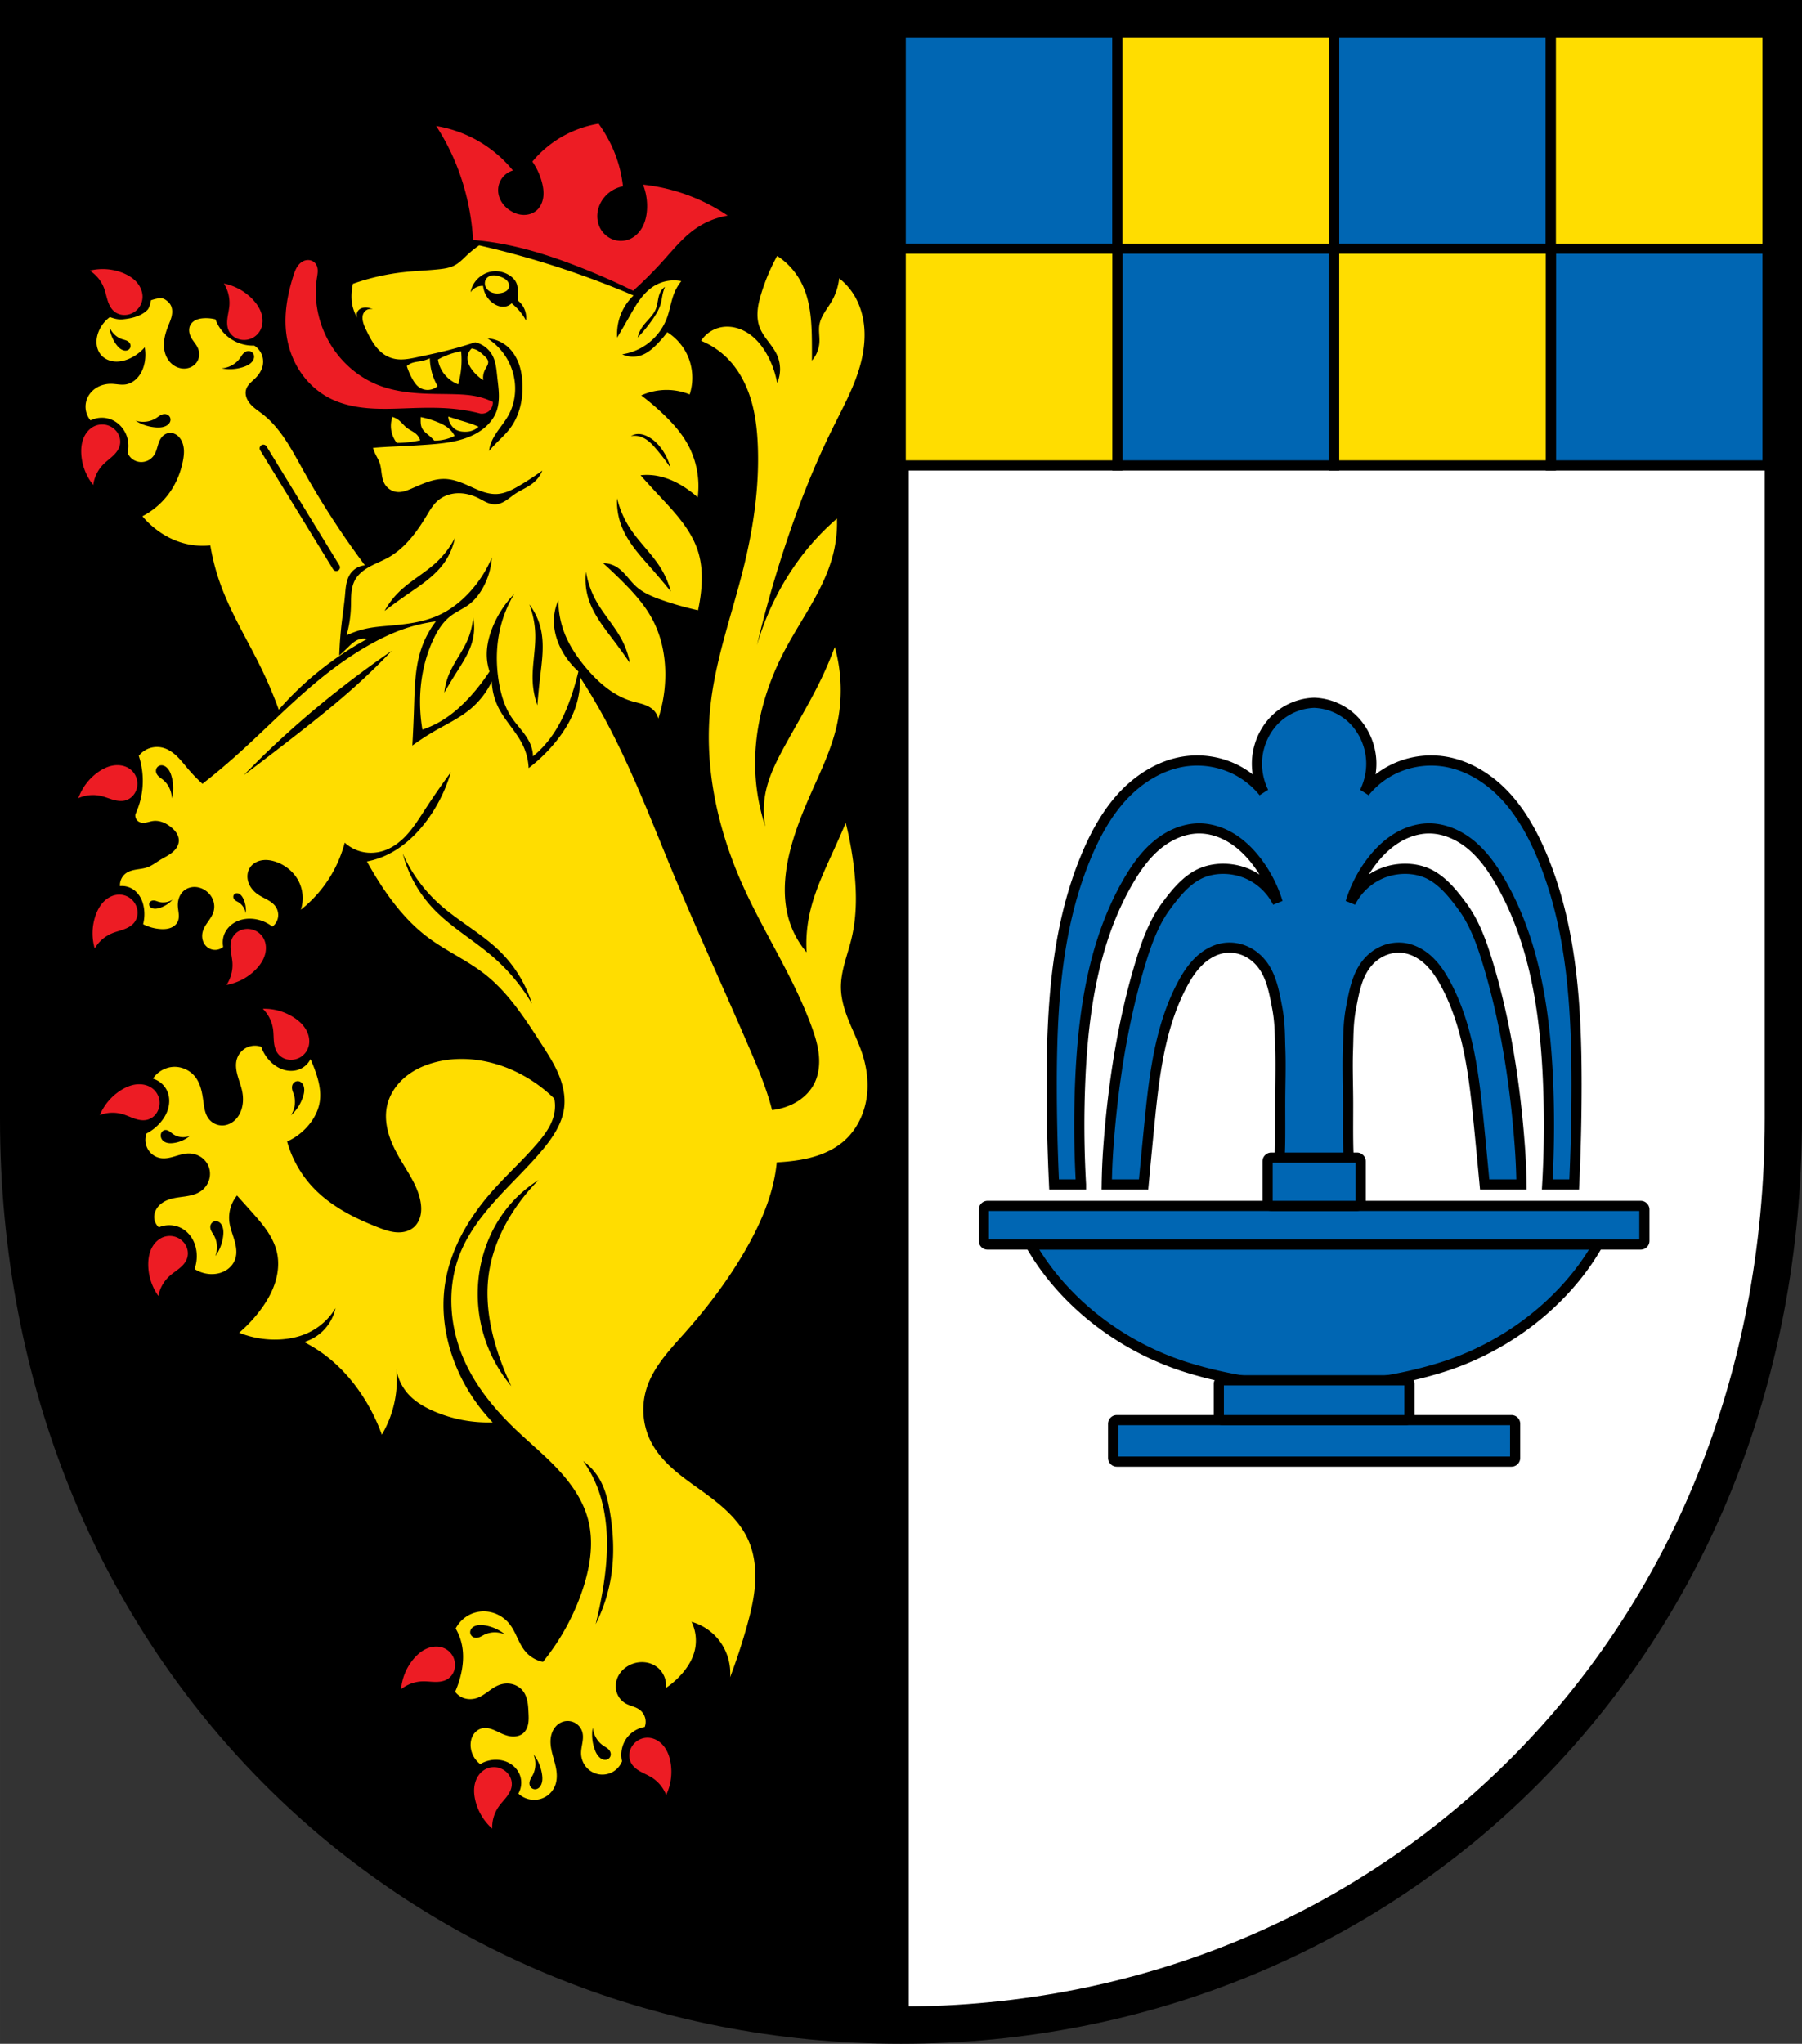 <svg xmlns="http://www.w3.org/2000/svg" width="532.04" height="603.275" viewBox="0 0 140.769 159.617"><rect x="0" y="0" width="140.769" height="159.617" fill="#333333" stroke="none"/><path style="opacity:1;fill:#000;fill-opacity:1;fill-rule:evenodd;stroke:none;stroke-width:2.91;stroke-linecap:round;stroke-linejoin:round;stroke-miterlimit:4;stroke-dasharray:none;stroke-opacity:1;paint-order:fill markers stroke" d="M134.694-169.261v85.913c0 41.282 30.742 70.793 68.93 70.793 38.186 0 68.929-29.511 68.929-70.793v-85.913z" transform="translate(-133.239 170.716)"/><path style="opacity:1;fill:#fff;fill-opacity:1;fill-rule:evenodd;stroke:none;stroke-width:11;stroke-linecap:round;stroke-linejoin:round;stroke-miterlimit:4;stroke-dasharray:none;stroke-opacity:1;paint-order:fill markers stroke" d="M1445.895 62.53v592.275c144.328 0 260.521-111.54 260.521-267.567V62.53z" transform="matrix(.265 0 0 .265 -312.175 -15.09)"/><path style="fill:#0066b3;fill-opacity:1;stroke:#000;stroke-width:.794;stroke-linecap:butt;stroke-linejoin:miter;stroke-miterlimit:4;stroke-dasharray:none;stroke-opacity:1" d="M213.729-73.524c.459.804.975 1.571 1.543 2.295 2.735 3.484 6.599 6.03 10.665 7.3 6.366 1.986 13.554 1.986 19.92 0 4.066-1.27 7.93-3.816 10.665-7.3a18.868 18.868 0 0 0 1.543-2.295h-22.168z" transform="translate(-133.239 170.716)"/><g style="stroke-width:1.019"><path d="M203.623-168.203v17.257h17.257v-17.257zm17.257 17.257v17.256h17.257v-17.256zm17.257 0h17.256v-17.257h-17.256zm17.256 0v17.256h17.257v-17.256z" style="opacity:1;fill:#0066b3;fill-opacity:1;fill-rule:evenodd;stroke:#000;stroke-width:.809;stroke-linecap:round;stroke-linejoin:miter;stroke-miterlimit:4;stroke-dasharray:none;stroke-opacity:1;paint-order:fill markers stroke" transform="matrix(.981 0 0 .981 -129.392 167.502)"/><path d="M203.623-133.69v-17.256h17.257v17.256zm17.257-17.256v-17.257h17.257v17.257zm17.257 0h17.256v17.256h-17.256zm17.256 0v-17.257h17.257v17.257z" style="opacity:1;fill:#fd0;fill-opacity:1;fill-rule:evenodd;stroke:#000;stroke-width:.809;stroke-linecap:round;stroke-linejoin:miter;stroke-miterlimit:4;stroke-dasharray:none;stroke-opacity:1;paint-order:fill markers stroke" transform="matrix(.981 0 0 .981 -129.392 167.502)"/></g><path style="opacity:1;fill:none;fill-opacity:1;fill-rule:evenodd;stroke:#000;stroke-width:2.91;stroke-linecap:round;stroke-linejoin:miter;stroke-miterlimit:4;stroke-dasharray:none;stroke-opacity:1;paint-order:fill markers stroke" d="M134.694-169.261v85.913c0 41.282 30.742 70.793 68.93 70.793 38.186 0 68.929-29.511 68.929-70.793v-85.913z" transform="translate(-133.239 170.716)"/><path style="fill:#ed1c24;fill-opacity:1;stroke:none;stroke-width:1;stroke-linecap:round;stroke-linejoin:round;stroke-miterlimit:4;stroke-dasharray:none;stroke-opacity:1" d="M1354.473 93.398a32.241 32.241 0 0 0-11.846 4.465 32.204 32.204 0 0 0-7.67 6.7 19.416 19.416 0 0 1 2.816 6.117c.38 1.45.592 2.967.38 4.45-.213 1.485-.88 2.937-2.03 3.9-1.05.877-2.447 1.296-3.814 1.255-1.368-.04-2.703-.52-3.856-1.256-1.04-.664-1.95-1.545-2.594-2.6-.643-1.053-1.015-2.28-1-3.515a6.092 6.092 0 0 1 1.239-3.588 6.082 6.082 0 0 1 3.13-2.14 36.955 36.955 0 0 0-9.32-8.157 36.978 36.978 0 0 0-13.3-4.95 66.689 66.689 0 0 1 5.048 9.32c2.424 5.474 4.105 11.273 5.05 17.185.374 2.348.632 4.713.774 7.086 2.898.245 5.784.635 8.643 1.166 7.41 1.377 14.616 3.703 21.65 6.408a206.492 206.492 0 0 1 16.893 7.379 118.995 118.995 0 0 0 8.836-8.836c2.993-3.325 5.844-6.861 9.516-9.418a23.548 23.548 0 0 1 9.513-3.883 55.254 55.254 0 0 0-13.98-6.797 55.21 55.21 0 0 0-10.97-2.33 17.35 17.35 0 0 1 1.163 7.38c-.11 1.79-.507 3.585-1.367 5.16-.86 1.574-2.208 2.916-3.875 3.578a6.766 6.766 0 0 1-4.705.076 7.056 7.056 0 0 1-3.645-2.989c-.785-1.301-1.14-2.85-1.052-4.369.087-1.518.607-3 1.441-4.271a9.51 9.51 0 0 1 6.115-4.078 37.205 37.205 0 0 0-1.262-6.408 38.541 38.541 0 0 0-3.01-7.38 39.948 39.948 0 0 0-2.911-4.66zM1269 133.584a3.068 3.068 0 0 0-.846.064c-.511.113-.99.354-1.404.674-.414.32-.765.718-1.057 1.153-.583.87-.927 1.875-1.242 2.875-1.752 5.564-2.794 11.463-1.996 17.242.528 3.82 1.867 7.538 3.983 10.762 2.115 3.223 5.013 5.945 8.414 7.763 3.55 1.898 7.57 2.786 11.582 3.125 4.012.34 8.048.151 12.072.01 5.135-.18 10.3-.279 15.39.428 1.92.267 3.825.646 5.7 1.139a3.284 3.284 0 0 0 2.707-.856 3.281 3.281 0 0 0 .998-2.564 19.88 19.88 0 0 0-3.848-1.424c-2.46-.631-5.015-.786-7.553-.856-2.564-.07-5.129-.058-7.693-.142-5.14-.17-10.35-.748-15.105-2.707-5.349-2.204-9.941-6.133-13.11-10.973-3.898-5.955-5.632-13.34-4.56-20.377.106-.7.24-1.4.244-2.107 0-.708-.134-1.435-.528-2.024a2.739 2.739 0 0 0-1.318-1.03 2.919 2.919 0 0 0-.83-.175zm-60.852 2.656c-1.23.012-2.459.162-3.654.455a10.645 10.645 0 0 1 4.201 5.192c.437 1.163.665 2.393 1.04 3.578.374 1.184.922 2.358 1.857 3.176.634.554 1.43.92 2.26 1.064a5.14 5.14 0 0 0 2.492-.201 5.454 5.454 0 0 0 2.611-1.88 5.435 5.435 0 0 0 1.078-3.03c.066-1.658-.652-3.29-1.758-4.526-1.106-1.236-2.572-2.107-4.115-2.716a16.043 16.043 0 0 0-6.012-1.112zm35.866 4.264a10.646 10.646 0 0 1 1.623 6.478c-.094 1.239-.407 2.45-.567 3.682-.16 1.232-.157 2.527.346 3.662.342.77.907 1.438 1.6 1.918.692.48 1.508.775 2.345.87a5.45 5.45 0 0 0 3.16-.606 5.443 5.443 0 0 0 2.258-2.293c.759-1.476.793-3.259.31-4.846-.481-1.587-1.445-2.994-2.587-4.197a16.069 16.069 0 0 0-8.488-4.668zm-35.596 41.537a5.432 5.432 0 0 0-2.39.418c-1.528.647-2.696 1.992-3.343 3.52-.646 1.527-.809 3.227-.703 4.882a16.07 16.07 0 0 0 3.526 9.024 10.65 10.65 0 0 1 2.904-6.016c.866-.89 1.883-1.621 2.795-2.465.912-.843 1.741-1.839 2.082-3.033a4.646 4.646 0 0 0 0-2.496 5.158 5.158 0 0 0-1.248-2.172 5.438 5.438 0 0 0-2.81-1.558 5.392 5.392 0 0 0-.813-.104zm4.351 100.398a7.68 7.68 0 0 0-1.244.079c-1.64.241-3.178.987-4.537 1.939a16.072 16.072 0 0 0-5.873 7.705 10.657 10.657 0 0 1 6.65-.648c1.211.276 2.363.763 3.557 1.103 1.195.34 2.479.531 3.676.201a4.643 4.643 0 0 0 2.13-1.298 5.144 5.144 0 0 0 1.208-2.192 5.453 5.453 0 0 0-.13-3.215 5.438 5.438 0 0 0-1.934-2.57c-1.01-.726-2.253-1.076-3.502-1.104zm.387 38.157c-1.659.008-3.256.794-4.443 1.953-1.188 1.158-1.996 2.66-2.54 4.228a16.072 16.072 0 0 0-.235 9.686 10.652 10.652 0 0 1 5.005-4.424c1.143-.486 2.36-.767 3.528-1.191 1.167-.425 2.317-1.021 3.094-1.99a4.65 4.65 0 0 0 .966-2.303 5.182 5.182 0 0 0-.308-2.485 5.448 5.448 0 0 0-1.992-2.525 5.442 5.442 0 0 0-3.075-.95zm38.135 10.111a5.387 5.387 0 0 0-.818.012c-.84.077-1.66.354-2.362.82a4.65 4.65 0 0 0-1.638 1.885c-.527 1.125-.555 2.42-.42 3.654.134 1.235.421 2.451.49 3.692a10.655 10.655 0 0 1-1.758 6.445 16.072 16.072 0 0 0 8.584-4.492c1.167-1.18 2.16-2.568 2.674-4.145.515-1.577.515-3.359-.213-4.85a5.443 5.443 0 0 0-2.209-2.34 5.446 5.446 0 0 0-2.33-.681zm4.201 23.523a10.649 10.649 0 0 1 3.01 5.963c.181 1.23.144 2.479.26 3.715.115 1.237.403 2.5 1.144 3.496a4.648 4.648 0 0 0 1.983 1.518 5.145 5.145 0 0 0 2.48.33 5.448 5.448 0 0 0 2.95-1.285 5.442 5.442 0 0 0 1.695-2.735c.414-1.606.056-3.352-.764-4.794-.82-1.443-2.072-2.602-3.451-3.524a16.07 16.07 0 0 0-9.307-2.684zm-36.498 22.252c-.208.002-.416.01-.623.03-1.652.15-3.226.812-4.635 1.687a16.075 16.075 0 0 0-6.29 7.37 10.655 10.655 0 0 1 6.675-.28c1.194.343 2.316.891 3.49 1.297 1.174.405 2.445.666 3.658.402a4.647 4.647 0 0 0 2.202-1.177 5.145 5.145 0 0 0 1.324-2.123 5.45 5.45 0 0 0 .047-3.217 5.44 5.44 0 0 0-1.79-2.674c-1.13-.911-2.6-1.326-4.058-1.315zm8.856 44.72a5.422 5.422 0 0 0-1.6.304c-1.563.555-2.808 1.83-3.545 3.316-.736 1.487-.998 3.171-.99 4.83a16.077 16.077 0 0 0 2.984 9.22 10.657 10.657 0 0 1 3.258-5.835c.917-.837 1.973-1.505 2.934-2.293.96-.787 1.846-1.732 2.257-2.904a4.65 4.65 0 0 0 .149-2.492 5.15 5.15 0 0 0-1.113-2.243 5.449 5.449 0 0 0-2.717-1.722 5.415 5.415 0 0 0-1.617-.182zm79.02 121.007a7.087 7.087 0 0 0-3.038.586c-1.524.654-2.817 1.769-3.887 3.037a16.072 16.072 0 0 0-3.7 8.953 10.654 10.654 0 0 1 6.26-2.33c1.242-.043 2.48.132 3.722.154 1.241.023 2.53-.122 3.603-.748a4.641 4.641 0 0 0 1.727-1.8c.4-.742.604-1.586.605-2.428a5.469 5.469 0 0 0-.953-3.074 5.435 5.435 0 0 0-2.525-1.99 5.697 5.697 0 0 0-1.815-.36zm62.081 26.863a5.441 5.441 0 0 0-2.37.522 5.447 5.447 0 0 0-2.364 2.181 5.144 5.144 0 0 0-.698 2.403 4.645 4.645 0 0 0 .592 2.426c.614 1.08 1.655 1.851 2.74 2.455 1.086.603 2.243 1.072 3.295 1.732a10.657 10.657 0 0 1 4.248 5.158 16.07 16.07 0 0 0 1.291-9.601c-.288-1.634-.847-3.247-1.837-4.578-.99-1.332-2.443-2.36-4.08-2.627a5.396 5.396 0 0 0-.817-.07zm-45.127 8.672a5.433 5.433 0 0 0-3.101.846c-1.398.893-2.329 2.415-2.711 4.03-.383 1.613-.255 3.316.127 4.93a16.07 16.07 0 0 0 4.984 8.307c-.09-2.263.574-4.55 1.86-6.416.704-1.022 1.583-1.912 2.341-2.896.758-.984 1.409-2.105 1.545-3.34a4.64 4.64 0 0 0-.418-2.46 5.145 5.145 0 0 0-1.59-1.932 5.451 5.451 0 0 0-3.035-1.069z" transform="matrix(.265 0 0 .265 -312.175 -15.09)"/><path style="fill:#fd0;fill-opacity:1;stroke:none;stroke-width:1px;stroke-linecap:butt;stroke-linejoin:miter;stroke-opacity:1" d="M1319.277 129.256a29.828 29.828 0 0 0-3.445 2.758c-1.217 1.131-2.365 2.385-3.84 3.152-1.43.744-3.067.975-4.67 1.143-3.417.356-6.854.467-10.27.841a66.741 66.741 0 0 0-15.003 3.432c-.075.36-.141.721-.197 1.084-.228 1.465-.297 2.962-.098 4.432.216 1.594.77 3.135 1.584 4.523a2.133 2.133 0 0 1-.17-1.039c.055-.546.33-1.066.752-1.416.488-.405 1.139-.573 1.773-.592a4.517 4.517 0 0 1 2.238.54 2.33 2.33 0 0 0-.634-.114 2.31 2.31 0 0 0-1.999 1.053 2.78 2.78 0 0 0-.416 1.295c-.038.456.02.916.122 1.363.219.965.648 1.869 1.084 2.758.705 1.44 1.442 2.874 2.386 4.17.945 1.295 2.11 2.456 3.522 3.216a8.642 8.642 0 0 0 3.015.956c2.02.253 4.057-.181 6.047-.606 2.598-.555 5.198-1.099 7.78-1.728a119.11 119.11 0 0 0 9.257-2.659 7.805 7.805 0 0 1 5.121 3.94c.989 1.89 1.148 4.085 1.38 6.205.185 1.697.43 3.391.48 5.098.05 1.706-.098 3.438-.676 5.044-1.078 2.998-3.58 5.32-6.402 6.797-4.115 2.156-8.863 2.7-13.494 3.053-2.722.207-5.448.36-8.174.492-1.905.092-3.81.173-5.713.295-.887.057-1.773.123-2.658.197.184.608.415 1.202.69 1.774.424.888.954 1.728 1.278 2.658.34.974.441 2.013.579 3.035.137 1.023.319 2.06.8 2.973a4.89 4.89 0 0 0 1.594 1.773 4.76 4.76 0 0 0 2.248.787c1.427.117 2.82-.42 4.137-.984 3.17-1.356 6.4-2.948 9.847-2.855 2.51.067 4.905 1.032 7.192 2.068 1.305.591 2.6 1.212 3.957 1.674 1.357.461 2.786.762 4.217.69 2.442-.125 4.692-1.313 6.795-2.561a87.289 87.289 0 0 0 6.6-4.334 9 9 0 0 1-2.364 3.35c-1.68 1.489-3.85 2.291-5.713 3.544-.923.62-1.769 1.351-2.705 1.951-.936.6-1.994 1.075-3.105 1.102-.904.023-1.792-.254-2.616-.627-.823-.373-1.598-.843-2.408-1.244-2.276-1.126-4.88-1.685-7.387-1.28-1.66.27-3.26.966-4.529 2.069-1.424 1.237-2.376 2.913-3.35 4.53-2.885 4.791-6.35 9.473-11.228 12.212-1.744.98-3.63 1.686-5.389 2.639-1.759.952-3.434 2.204-4.406 3.953-.669 1.204-.968 2.581-1.096 3.953-.127 1.372-.093 2.752-.138 4.129a35.03 35.03 0 0 1-1.282 8.273 26.691 26.691 0 0 1 6.206-2.068c2.14-.431 4.324-.597 6.5-.787 4.833-.423 9.746-.993 14.183-2.955 3.61-1.597 6.79-4.078 9.453-6.992a35.583 35.583 0 0 0 6.502-10.145 21.526 21.526 0 0 1-2.66 8.963c-1.05 1.887-2.407 3.63-4.137 4.924-1.642 1.228-3.576 2.022-5.218 3.25-2.472 1.848-4.143 4.576-5.418 7.387-2.596 5.72-3.784 12.037-3.743 18.318.02 2.64.249 5.277.69 7.879a28.088 28.088 0 0 0 4.726-2.069c3.937-2.172 7.303-5.265 10.245-8.666a59.703 59.703 0 0 0 4.826-6.402 15.691 15.691 0 0 1-.79-4.037c-.186-3.059.53-6.12 1.675-8.963a30.624 30.624 0 0 1 6.402-9.85 35.265 35.265 0 0 0-3.645 8.274c-1.74 5.917-1.894 12.25-.787 18.318.62 3.395 1.65 6.769 3.545 9.653.972 1.48 2.156 2.806 3.246 4.2 1.09 1.395 2.104 2.886 2.664 4.565.308.92.474 1.886.493 2.856a31.06 31.06 0 0 0 4.923-5.121c2.887-3.79 4.866-8.197 6.403-12.705a77.36 77.36 0 0 0 2.068-7.19 23.445 23.445 0 0 1-4.334-5.219c-1.959-3.213-3.134-6.983-2.855-10.736a14.882 14.882 0 0 1 1.279-5.023c0 3.361.634 6.723 1.87 9.85 1.428 3.606 3.63 6.865 6.108 9.849 3.671 4.418 8.184 8.407 13.69 10.045 1.12.333 2.272.566 3.38.937 1.11.371 2.195.896 3.022 1.723a5.218 5.218 0 0 1 1.38 2.46 41.933 41.933 0 0 0 2.067-13.491c-.063-5.344-1.179-10.722-3.644-15.463-2.306-4.436-5.713-8.196-9.258-11.72a148.37 148.37 0 0 0-5.418-5.122 7.566 7.566 0 0 1 3.744.984c1.226.698 2.229 1.725 3.157 2.787.927 1.063 1.803 2.18 2.851 3.124 2.11 1.899 4.806 3 7.484 3.939a92.566 92.566 0 0 0 10.735 3.053c.333-1.53.597-3.075.789-4.63.511-4.14.506-8.41-.69-12.407-2.025-6.775-7.192-12.066-12.015-17.237a313.455 313.455 0 0 1-5.024-5.515 16.728 16.728 0 0 1 3.319-.037c3.505.31 6.844 1.732 9.789 3.658a30.417 30.417 0 0 1 3.734 2.879 25.637 25.637 0 0 0-2.955-15.659c-1.848-3.342-4.426-6.228-7.19-8.865a73.066 73.066 0 0 0-6.5-5.515 18.207 18.207 0 0 1 6.303-1.575c2.71-.177 5.46.264 7.979 1.28 1.284-3.915.958-8.332-.887-12.016a15.92 15.92 0 0 0-5.713-6.303 35.402 35.402 0 0 1-2.955 3.448c-1.433 1.47-3.057 2.85-5.021 3.447a7.478 7.478 0 0 1-5.319-.395c2.5-.375 4.91-1.326 6.993-2.758a16.787 16.787 0 0 0 6.205-7.976c.911-2.478 1.225-5.157 2.265-7.584a13.624 13.624 0 0 1 1.969-3.25 11.223 11.223 0 0 0-7.781 1.28c-1.747 1.013-3.189 2.49-4.395 4.11-1.206 1.62-2.19 3.39-3.187 5.147a357.777 357.777 0 0 1-3.547 6.107c-.18-2.662.334-5.37 1.478-7.78a15.718 15.718 0 0 1 3.348-4.63 269.475 269.475 0 0 0-45.5-14.773zm87.84 3.105a58.68 58.68 0 0 0-4.668 11.02c-.499 1.622-.929 3.276-1.084 4.967-.155 1.69-.025 3.426.567 5.017.57 1.534 1.544 2.878 2.527 4.186.983 1.307 1.996 2.615 2.658 4.111a10.227 10.227 0 0 1 0 8.168 27.382 27.382 0 0 0-2.592-7.648c-1.383-2.69-3.261-5.19-5.765-6.887-1.252-.849-2.653-1.487-4.13-1.816-1.475-.33-3.028-.346-4.497.015a9.138 9.138 0 0 0-5.445 3.89 23.5 23.5 0 0 1 7.908 5.315c3.237 3.31 5.438 7.54 6.779 11.97 1.341 4.432 1.856 9.076 2.037 13.702.476 12.173-1.333 24.352-4.277 36.174-3.386 13.595-8.29 26.903-9.725 40.84-1.823 17.714 2.113 35.713 9.336 51.99 6.323 14.249 15.129 27.367 20.484 42.008 1.004 2.742 1.888 5.553 2.174 8.459.287 2.905-.056 5.932-1.396 8.525-1.006 1.947-2.55 3.593-4.36 4.83-1.808 1.237-3.875 2.07-6.011 2.559-.667.152-1.342.267-2.02.351-1.49-5.9-3.858-11.645-6.262-17.257-7.47-17.443-15.457-34.66-22.748-52.178-6.38-15.333-12.244-30.931-20.13-45.547a183.928 183.928 0 0 0-7.44-12.566 26.007 26.007 0 0 1-1.406 8.947c-1.237 3.594-3.257 6.883-5.631 9.851a46.297 46.297 0 0 1-8.143 7.944 17.454 17.454 0 0 0-1.609-6.535c-1.907-4.093-5.336-7.314-7.338-11.362a18.578 18.578 0 0 1-1.91-7.64 24.2 24.2 0 0 1-6.436 8.244c-3.069 2.53-6.703 4.254-10.154 6.232a75.797 75.797 0 0 0-6.836 4.424c.213-3.785.38-7.57.502-11.36.186-5.759.284-11.626 2.111-17.091a28.069 28.069 0 0 1 4.325-8.143 48.8 48.8 0 0 0-10.237 2.518c-2.933 1.07-5.757 2.418-8.494 3.92-5.435 2.982-10.526 6.566-15.336 10.478-8.88 7.222-16.796 15.544-25.361 23.135-3.048 2.701-6.177 5.31-9.383 7.82a47.618 47.618 0 0 1-4.267-4.406c-1.077-1.267-2.09-2.595-3.293-3.742-1.204-1.148-2.625-2.121-4.24-2.514a6.852 6.852 0 0 0-3.84.184 6.848 6.848 0 0 0-3.127 2.232 23.602 23.602 0 0 1 .994 10.237 23.558 23.558 0 0 1-1.99 6.966c-.084.448-.018.922.185 1.329.203.407.543.745.951.947.63.311 1.372.29 2.063.16.69-.13 1.363-.36 2.06-.445.949-.116 1.918.044 2.81.384.893.341 1.71.86 2.45 1.465.613.501 1.18 1.068 1.602 1.739.42.67.69 1.45.673 2.242-.015.694-.246 1.374-.609 1.967-.362.592-.852 1.1-1.393 1.537-1.08.872-2.358 1.458-3.542 2.183-1.216.745-2.357 1.648-3.698 2.133-1.023.37-2.119.479-3.193.654-1.074.176-2.167.432-3.063 1.051a4.337 4.337 0 0 0-1.431 1.676 4.333 4.333 0 0 0-.416 2.164 5.981 5.981 0 0 1 3.695.853c1.01.622 1.82 1.543 2.383 2.586.563 1.044.887 2.208 1.031 3.385.18 1.47.082 2.974-.285 4.408a13.12 13.12 0 0 0 5.12 1.422c.994.066 2.014.012 2.948-.336a4.192 4.192 0 0 0 1.286-.748c.376-.326.687-.732.882-1.191.29-.684.316-1.453.252-2.193s-.213-1.473-.252-2.215a6.432 6.432 0 0 1 .334-2.475c.28-.79.744-1.52 1.373-2.074.862-.759 2.015-1.16 3.162-1.164 1.148-.004 2.284.377 3.235 1.021.99.67 1.79 1.63 2.232 2.74a5.444 5.444 0 0 1 .186 3.516c-.306 1.043-.931 1.957-1.551 2.85-.62.892-1.255 1.8-1.578 2.838-.278.89-.31 1.862-.047 2.757.263.896.83 1.708 1.611 2.22.66.432 1.464.644 2.252.593a3.704 3.704 0 0 0 2.156-.879 6.568 6.568 0 0 1 .569-4.266c.745-1.468 2.05-2.623 3.554-3.293 1.505-.67 3.198-.87 4.834-.687a10.968 10.968 0 0 1 5.545 2.275 4.354 4.354 0 0 0 1.657-2.716 4.353 4.353 0 0 0-.663-3.114c-.581-.872-1.46-1.503-2.37-2.023-.911-.52-1.874-.95-2.747-1.531-1.308-.871-2.408-2.108-2.924-3.592a5.444 5.444 0 0 1-.289-2.32 4.67 4.67 0 0 1 .795-2.192c.802-1.153 2.149-1.86 3.537-2.07 1.39-.21 2.817.038 4.141.506 2.758.976 5.176 2.957 6.541 5.545a11.073 11.073 0 0 1 .71 8.53 37.314 37.314 0 0 0 8.958-10.236 37.28 37.28 0 0 0 3.98-9.527 11.38 11.38 0 0 0 5.12 2.701c2.204.51 4.552.34 6.681-.426 2.684-.965 4.967-2.83 6.848-4.974 1.88-2.144 3.399-4.577 4.953-6.969 2.45-3.77 5.01-7.47 7.678-11.09a45.69 45.69 0 0 1-6.541 13.508c-3.51 4.956-8.146 9.276-13.791 11.516a24.17 24.17 0 0 1-4.407 1.279c1.036 1.88 2.126 3.73 3.27 5.545 3.98 6.315 8.68 12.29 14.645 16.777 5.37 4.042 11.64 6.785 16.918 10.948 6.885 5.43 11.727 12.972 16.494 20.332 1.86 2.873 3.74 5.758 5.086 8.906 1.346 3.147 2.145 6.605 1.738 10.004-.573 4.783-3.442 8.964-6.541 12.652-4.192 4.988-8.955 9.463-13.334 14.287-4.379 4.825-8.422 10.087-10.836 16.139-4.124 10.339-3.052 22.355 1.707 32.418 3.476 7.35 8.77 13.715 14.645 19.336 4.136 3.957 8.586 7.59 12.496 11.771 3.91 4.181 7.311 9.012 8.83 14.531 1.894 6.884.708 14.274-1.565 21.042a68.06 68.06 0 0 1-11.658 21.185 9.214 9.214 0 0 1-5.12-2.986c-1.022-1.185-1.72-2.608-2.392-4.022-.67-1.414-1.334-2.85-2.299-4.082a9.92 9.92 0 0 0-4.6-3.271 9.52 9.52 0 0 0-5.636-.14 9.378 9.378 0 0 0-5.687 4.69 15.961 15.961 0 0 1 1.847 4.834c.624 3.048.342 6.229-.425 9.243a29.46 29.46 0 0 1-1.565 4.549 5.381 5.381 0 0 0 2.133 1.707c1.331.589 2.886.607 4.266.142 1.202-.405 2.258-1.147 3.287-1.889 1.029-.741 2.065-1.502 3.252-1.95 1.228-.465 2.598-.573 3.873-.259 1.275.315 2.446 1.057 3.236 2.106.656.872 1.037 1.929 1.248 3 .211 1.071.263 2.165.316 3.256.054 1.09.111 2.193-.08 3.267-.19 1.075-.655 2.138-1.484 2.848-.836.716-1.978 1.01-3.078.97-1.1-.038-2.17-.386-3.178-.83-.962-.423-1.886-.936-2.877-1.288-.99-.353-2.076-.536-3.094-.274-1.06.273-1.966 1.024-2.525 1.965-.559.941-.784 2.058-.744 3.152a7.15 7.15 0 0 0 2.842 5.403 9.038 9.038 0 0 1 4.408-1.28c1.45-.035 2.917.292 4.183 1 1.267.708 2.325 1.803 2.926 3.123.838 1.84.727 4.082-.285 5.83a6.826 6.826 0 0 0 4.977 1.848 6.719 6.719 0 0 0 3.52-1.207 6.605 6.605 0 0 0 2.31-2.916c.663-1.652.618-3.511.283-5.26-.278-1.45-.746-2.857-1.108-4.289-.361-1.432-.616-2.916-.455-4.384.112-1.015.427-2.013.979-2.872.552-.858 1.348-1.571 2.29-1.962a4.575 4.575 0 0 1 3.782.148 4.56 4.56 0 0 1 2.332 2.98c.234 1 .12 2.048-.05 3.061-.171 1.013-.395 2.026-.374 3.053a6.452 6.452 0 0 0 1.477 3.965 6.338 6.338 0 0 0 3.64 2.148 6.288 6.288 0 0 0 4.176-.662 6.286 6.286 0 0 0 2.791-3.176c-.602-2.504.052-5.279 1.707-7.252a8.357 8.357 0 0 1 4.977-2.844c.33-.899.358-1.906.078-2.822a4.461 4.461 0 0 0-1.643-2.295c-.612-.442-1.326-.72-2.037-.974-.71-.255-1.433-.497-2.086-.875a5.676 5.676 0 0 1-2.043-2.05 6 6 0 0 1-.8-2.784c-.057-1.505.458-3.013 1.365-4.215s2.193-2.101 3.61-2.61a8.061 8.061 0 0 1 3.853-.408 7.186 7.186 0 0 1 3.54 1.545c1.726 1.426 2.666 3.749 2.419 5.973a24.484 24.484 0 0 0 4.548-3.98c1.855-2.081 3.37-4.533 3.98-7.253a12.539 12.539 0 0 0-.993-8.246 15.792 15.792 0 0 1 7.96 5.26c2.484 3.087 3.732 7.14 3.413 11.09 1.82-4.81 3.433-9.695 4.834-14.643 1.207-4.264 2.263-8.603 2.539-13.027.275-4.424-.26-8.965-2.112-12.992-2.565-5.576-7.419-9.739-12.37-13.365-3.033-2.222-6.164-4.318-9.024-6.756-2.86-2.44-5.467-5.256-7.184-8.6-2.405-4.685-2.912-10.302-1.422-15.353 1.949-6.602 6.949-11.771 11.516-16.92 6.926-7.81 13.227-16.208 18.342-25.307 4.317-7.68 7.816-16.074 8.63-24.793a73.521 73.521 0 0 0 2.589-.184c3.146-.284 6.292-.775 9.295-1.757 3.002-.983 5.869-2.47 8.209-4.594 3.366-3.056 5.51-7.345 6.3-11.822.79-4.478.276-9.132-1.115-13.461-1.055-3.286-2.6-6.389-3.906-9.582-1.307-3.194-2.389-6.546-2.445-9.996-.082-4.968 1.95-9.69 3.11-14.52 1.688-7.017 1.538-14.362.65-21.523a106.696 106.696 0 0 0-2.335-12.577 468.272 468.272 0 0 1-3.502 7.91c-2.94 6.48-6.054 12.977-7.388 19.965a41.094 41.094 0 0 0-.649 10.245 26.51 26.51 0 0 1-5.056-9.077c-2.018-6.29-1.608-13.14-.131-19.578 1.469-6.405 3.953-12.53 6.613-18.539 2.795-6.315 5.818-12.594 7.39-19.318 1.801-7.7 1.62-15.856-.519-23.469a112.792 112.792 0 0 1-4.148 9.725c-3.3 6.827-7.277 13.3-10.891 19.966-2.34 4.315-4.553 8.787-5.445 13.614a26.464 26.464 0 0 0 0 9.594 59.99 59.99 0 0 1-2.983-17.374c-.267-11.98 3.107-23.882 8.688-34.486 4.93-9.37 11.64-18.007 14.262-28.265a38.154 38.154 0 0 0 1.166-10.631 73.289 73.289 0 0 0-7.649 7.648c-4.08 4.732-7.55 9.985-10.373 15.559a81.754 81.754 0 0 0-5.574 14.132 360.17 360.17 0 0 1 7.26-26.06c4.166-13.039 9.085-25.856 15.17-38.117 2.982-6.01 6.264-11.94 8.037-18.41.978-3.571 1.482-7.299 1.181-10.989-.3-3.69-1.43-7.345-3.515-10.404a18.502 18.502 0 0 0-3.89-4.15 17.387 17.387 0 0 1-2.202 6.742c-.66 1.147-1.45 2.216-2.139 3.347-.688 1.132-1.28 2.348-1.492 3.655-.277 1.709.113 3.457 0 5.185a9.013 9.013 0 0 1-2.205 5.317c.015-1.729.015-3.457 0-5.186-.053-6.165-.354-12.573-3.24-18.021a20.745 20.745 0 0 0-7.002-7.65zm-82.744 4.51a7.627 7.627 0 0 1 3.834 1.219c.886.574 1.672 1.354 2.072 2.332.386.941.387 1.989.414 3.006.02.726.054 1.45.104 2.176a6.472 6.472 0 0 1 2.178 3.525c.17.746.205 1.521.103 2.28a16.048 16.048 0 0 0-4.25-5.079 3.445 3.445 0 0 1-1.348.828c-.666.22-1.394.23-2.08.078-.685-.151-1.33-.46-1.91-.855a7.083 7.083 0 0 1-2.176-2.383 7.21 7.21 0 0 1-.88-2.799 4.187 4.187 0 0 0-2.022.414 4.201 4.201 0 0 0-1.658 1.451c.14-.857.44-1.687.88-2.435a7.671 7.671 0 0 1 2.022-2.229c.99-.739 2.148-1.258 3.367-1.45.447-.072.899-.096 1.35-.079zm-.996 1.223c-.372.019-.742.1-1.082.254-.34.153-.649.382-.879.675-.424.54-.555 1.282-.4 1.952.154.669.576 1.262 1.125 1.675.548.414 1.218.657 1.9.739.682.082 1.377.007 2.041-.168.397-.106.786-.25 1.129-.477.343-.226.634-.542.785-.924.141-.356.154-.759.06-1.13a2.43 2.43 0 0 0-.548-1c-.509-.574-1.225-.922-1.945-1.186-.7-.257-1.439-.45-2.184-.41zm50.658 3.383c-.307.761-.547 1.55-.715 2.353-.165.795-.26 1.605-.463 2.39-.433 1.683-1.337 3.205-2.318 4.64a43.046 43.046 0 0 1-4.533 5.564 8.686 8.686 0 0 1 1.178-2.854c.63-.984 1.452-1.829 2.226-2.705.775-.876 1.52-1.809 1.95-2.896.334-.85.465-1.763.634-2.66.169-.898.384-1.807.863-2.584.303-.49.706-.918 1.178-1.248zm-148.758 3.345c-1.126.037-2.756.608-2.756.608s-.33 2.126-1.039 2.843c-1.844 1.868-4.749 2.553-7.363 2.791-1.249.115-2.522-.229-3.701-.673a9.862 9.862 0 0 0-3.363 4.373c-.442 1.136-.668 2.368-.555 3.582.113 1.214.579 2.408 1.397 3.312 1.033 1.143 2.572 1.758 4.11 1.84 1.54.082 3.075-.334 4.466-.998a13.035 13.035 0 0 0 4.205-3.195 12.127 12.127 0 0 1 0 4.373c-.266 1.446-.805 2.854-1.682 4.035-.94 1.267-2.312 2.266-3.869 2.523-1.388.23-2.797-.132-4.203-.168-1.498-.037-3.015.31-4.31 1.063-1.296.753-2.362 1.92-2.923 3.31a6.323 6.323 0 0 0-.38 3.334 6.33 6.33 0 0 0 1.39 3.057 7.564 7.564 0 0 1 5.885-.338c2.317.842 4.134 2.865 4.879 5.215.48 1.516.54 3.163.168 4.709a4.39 4.39 0 0 0 1.469 1.867c.648.472 1.43.76 2.23.822a4.478 4.478 0 0 0 2.41-.498 4.642 4.642 0 0 0 1.795-1.687c.44-.723.676-1.547.912-2.36.236-.812.483-1.636.938-2.35.28-.44.64-.833 1.07-1.13.43-.297.931-.497 1.451-.55.67-.07 1.356.105 1.938.445.581.34 1.063.837 1.427 1.404.595.923.882 2.021.952 3.117.07 1.096-.071 2.195-.28 3.273-.639 3.306-1.935 6.493-3.867 9.25a22.589 22.589 0 0 1-8.074 7.065 26.02 26.02 0 0 0 3.195 3.195c2.732 2.293 5.956 4.021 9.418 4.877 2.412.597 4.93.768 7.4.504a64.637 64.637 0 0 0 2.86 11.1c3.188 8.986 8.314 17.137 12.445 25.73a125.29 125.29 0 0 1 4.877 11.606 94.94 94.94 0 0 1 26.069-20.856 4.61 4.61 0 0 0-2.524.17c-1.33.48-2.353 1.533-3.363 2.522a61.58 61.58 0 0 1-2.356 2.187c.105-3.19.343-6.377.713-9.547.319-2.73.736-5.45.983-8.187.101-1.126.175-2.259.398-3.367.224-1.109.605-2.203 1.27-3.118a5.838 5.838 0 0 1 4.205-2.353 249.971 249.971 0 0 1-18.332-28.254c-3.3-5.925-6.517-12.18-11.88-16.332-1.042-.808-2.158-1.529-3.099-2.453-.94-.925-1.712-2.101-1.838-3.414-.049-.51 0-1.03.168-1.514.23-.665.669-1.24 1.159-1.746.49-.505 1.035-.952 1.533-1.45 1.065-1.062 1.92-2.387 2.185-3.868a5.634 5.634 0 0 0-.388-3.245 5.638 5.638 0 0 0-2.135-2.472 11.84 11.84 0 0 1-6.727-1.852 11.852 11.852 0 0 1-4.709-5.885 11.267 11.267 0 0 0-3.363-.337c-.786.04-1.578.167-2.299.484-.72.317-1.37.839-1.738 1.535-.316.597-.41 1.298-.33 1.969.08.67.33 1.313.668 1.898.566.985 1.382 1.824 1.85 2.86.524 1.16.558 2.554 0 3.699a4.18 4.18 0 0 1-1.387 1.596 4.642 4.642 0 0 1-1.977.76c-1.278.18-2.611-.165-3.685-.882-1.075-.716-1.892-1.789-2.37-2.988-.544-1.365-.656-2.876-.484-4.336.172-1.459.618-2.873 1.156-4.24.385-.977.821-1.942 1.051-2.967.23-1.025.239-2.137-.209-3.088-.253-.538-.658-1-1.115-1.373-.459-.372-.992-.725-1.576-.812a2.524 2.524 0 0 0-.446-.02zm-14.988 8.494a6.314 6.314 0 0 0 1.494 2.229 5.996 5.996 0 0 0 2.25 1.375c.399.131.806.212 1.2.371.196.08.39.18.568.309.177.128.339.287.459.472.162.25.243.543.242.819 0 .275-.084.532-.223.744a1.39 1.39 0 0 1-.61.511c-.248.109-.533.15-.823.125-.538-.045-1.08-.315-1.54-.687-.458-.372-.839-.84-1.175-1.328-1.034-1.5-1.683-3.24-1.842-4.94zm111.418 3.348a10.08 10.08 0 0 1 5.758 2.303c1.548 1.293 2.68 3.042 3.402 4.926.723 1.883 1.05 3.9 1.154 5.914.243 4.712-.804 9.615-3.646 13.382-1.295 1.718-2.919 3.153-4.412 4.702a39.957 39.957 0 0 0-1.774 1.966c.094-.751.27-1.493.526-2.207 1.117-3.11 3.644-5.494 5.23-8.394 1.61-2.944 2.21-6.404 1.823-9.736a17.712 17.712 0 0 0-2.497-7.196 17.792 17.792 0 0 0-5.564-5.66zm-4.643 2.984c-.37.333-.672.74-.88 1.192-.424.915-.452 1.989-.157 2.953.218.712.602 1.366 1.037 1.97a12.278 12.278 0 0 0 3.42 3.214 4.95 4.95 0 0 1 .26-2.489c.177-.47.426-.91.674-1.347.137-.242.272-.484.373-.743.1-.258.163-.535.143-.812-.027-.346-.178-.67-.381-.951-.203-.28-.456-.52-.707-.758-.73-.689-1.478-1.387-2.385-1.815a4.805 4.805 0 0 0-1.397-.414zm-65.755.756c.17.003.336.031.49.08.308.1.569.281.758.512.202.247.323.548.357.865a2 2 0 0 1-.15.97c-.241.587-.735 1.101-1.315 1.485-.579.384-1.24.648-1.908.854-2.05.631-4.23.744-6.195.322a7.428 7.428 0 0 0 3.029-.89 7.063 7.063 0 0 0 2.338-2.043c.288-.402.524-.83.842-1.215.158-.193.34-.376.547-.53.207-.153.442-.278.693-.347a1.79 1.79 0 0 1 .514-.063zm62.646.073a21.056 21.056 0 0 0-6.84 2.435c.102.656.275 1.3.518 1.918a9.449 9.449 0 0 0 2.28 3.37 9.856 9.856 0 0 0 3.161 2.019 25.777 25.777 0 0 0 .881-9.742zm-9.227 2.074a11.96 11.96 0 0 1-2.64.828c-.904.172-1.838.242-2.697.57a4.723 4.723 0 0 0-1.45.881c.42 1.33.976 2.619 1.659 3.836.49.875 1.061 1.732 1.865 2.332.803.6 1.819.91 2.82.863a4.411 4.411 0 0 0 2.727-1.123 17.228 17.228 0 0 1-1.973-5.285 17.206 17.206 0 0 1-.31-2.902zm-78.357 16.43a1.96 1.96 0 0 1 .39.002c.35.037.678.179.928.384a1.61 1.61 0 0 1 .528 1.694 2.003 2.003 0 0 1-.496.843c-.44.458-1.092.754-1.772.897-.68.143-1.391.145-2.087.09-2.139-.17-4.206-.868-5.877-1.985.993.319 2.087.42 3.144.29a7.06 7.06 0 0 0 2.926-1.038c.416-.267.793-.577 1.23-.818a3.13 3.13 0 0 1 .704-.291c.124-.033.252-.056.382-.069zm83.799.722a5.03 5.03 0 0 0 .935 2.643c.428.594.993 1.097 1.659 1.4.583.266 1.226.374 1.865.414.694.044 1.397.011 2.072-.156a5.383 5.383 0 0 0 2.385-1.295 29.634 29.634 0 0 0-2.643-1.037c-.89-.3-1.795-.558-2.695-.828-1.198-.36-2.393-.74-3.578-1.14zm-16.477.104a8.194 8.194 0 0 0-.26 4.353 8.177 8.177 0 0 0 1.555 3.317 32.914 32.914 0 0 0 6.893-.778 4.104 4.104 0 0 0-1.037-1.71c-.835-.823-1.98-1.248-2.903-1.97-.828-.647-1.459-1.517-2.279-2.175a5.85 5.85 0 0 0-1.969-1.037zm8.342.052c0 .525-.03 1.05 0 1.575.027.524.107 1.053.317 1.535.234.537.619.995 1.045 1.398.425.403.895.757 1.337 1.14.462.401.895.834 1.295 1.296a13.152 13.152 0 0 0 6.012-1.398 7.425 7.425 0 0 0-1.605-2.075c-1.04-.937-2.326-1.56-3.63-2.072a27.94 27.94 0 0 0-4.767-1.399zm64.192 4.983c.957-.002 1.89.312 2.742.75 2.036 1.048 3.645 2.804 4.824 4.767a17.44 17.44 0 0 1 1.883 4.434 64.809 64.809 0 0 0-4.184-5.488c-.648-.762-1.315-1.51-2.078-2.159-.763-.647-1.628-1.193-2.58-1.5a5.926 5.926 0 0 0-2.826-.193 4.406 4.406 0 0 1 2.219-.611zm-110.418 3.156c.312.044.602.223.78.514l21.483 35.05c.317.518.157 1.191-.361 1.508a1.092 1.092 0 0 1-1.506-.361l-21.482-35.053a1.092 1.092 0 0 1 .361-1.506 1.095 1.095 0 0 1 .723-.152zm104.117 15.8a27.998 27.998 0 0 0 3.701 8.669c2.738 4.243 6.592 7.693 9.228 12a25.725 25.725 0 0 1 2.913 6.797 216.491 216.491 0 0 0-5.659-6.715c-3.378-3.847-6.967-7.693-8.832-12.46a20.094 20.094 0 0 1-1.351-8.29zm-47.824 11.706a18.94 18.94 0 0 1-3.122 7.267c-2.788 3.93-6.94 6.625-10.9 9.37a203.52 203.52 0 0 0-6.693 4.845 24.24 24.24 0 0 1 4.207-5.547c3.387-3.333 7.688-5.607 11.154-8.859a26.383 26.383 0 0 0 5.354-7.076zm38.662 9.912a26.385 26.385 0 0 0 2.865 8.398c2.27 4.176 5.642 7.684 7.812 11.913a24.228 24.228 0 0 1 2.252 6.585 203.58 203.58 0 0 0-4.834-6.699c-2.898-3.848-5.993-7.713-7.408-12.318a18.935 18.935 0 0 1-.687-7.879zm-16.72 9.637a18.93 18.93 0 0 1 3.378 7.15c1.1 4.69.372 9.588-.192 14.373-.322 2.736-.59 5.479-.8 8.225a24.242 24.242 0 0 1-1.371-6.826c-.257-4.746.887-9.474.744-14.225a26.393 26.393 0 0 0-1.758-8.697zm-16.554 3.85c.426 2.07.407 4.23-.047 6.294-.824 3.745-3.018 7.006-5.058 10.244a162.334 162.334 0 0 0-3.387 5.623 19.397 19.397 0 0 1 1.361-5.367c1.443-3.493 3.877-6.491 5.403-9.949a21.128 21.128 0 0 0 1.726-6.846zm-24.012 9.853a189.322 189.322 0 0 1-11.085 10.76c-5.313 4.752-10.89 9.2-16.504 13.591a1119.354 1119.354 0 0 1-16.016 12.297 274.735 274.735 0 0 1 13.268-12.783 288.084 288.084 0 0 1 15.857-13.267c4.721-3.675 9.55-7.21 14.48-10.598zm-67.947 33.724c.319-.018.652.054.961.2.575.27 1.062.792 1.416 1.39.354.598.583 1.27.754 1.948.527 2.079.53 4.262.012 6.203a7.45 7.45 0 0 0-.738-3.07 7.06 7.06 0 0 0-1.922-2.438c-.386-.308-.8-.566-1.17-.902a3.132 3.132 0 0 1-.5-.573 2.14 2.14 0 0 1-.313-.71 1.784 1.784 0 0 1 .066-1.003 1.616 1.616 0 0 1 1.432-1.045zm71.21 25.997a43.7 43.7 0 0 0 10.509 14.656c5.77 5.269 12.896 8.933 18.416 14.463a37.338 37.338 0 0 1 9.162 15.136 55.706 55.706 0 0 0-11.377-13.691c-5.813-5.064-12.68-8.92-17.935-14.559a37.258 37.258 0 0 1-8.776-16.005zm-48.81 11.71c.104.008.21.027.313.061.385.12.739.405 1.014.752s.477.753.644 1.166c.515 1.27.71 2.652.555 3.928a4.778 4.778 0 0 0-.734-1.88 4.495 4.495 0 0 0-1.422-1.372c-.27-.16-.551-.287-.813-.467a1.967 1.967 0 0 1-.365-.316 1.356 1.356 0 0 1-.258-.422 1.15 1.15 0 0 1-.047-.641 1.031 1.031 0 0 1 .807-.79c.099-.018.201-.026.304-.019zm-19.06 1.9c-.899 1.024-2.136 1.849-3.518 2.343-.45.16-.922.287-1.398.316-.476.03-.957-.043-1.332-.26a1.368 1.368 0 0 1-.484-.459 1.079 1.079 0 0 1-.164-.607c.01-.2.073-.404.2-.582.128-.178.32-.329.544-.416.166-.065.346-.094.523-.096.177-.002.35.023.516.06.333.078.64.211.965.31.662.2 1.4.25 2.123.144a5.163 5.163 0 0 0 2.025-.752zm24.523 43.042a5.584 5.584 0 0 0-2.685.557 5.603 5.603 0 0 0-2.826 3.265c-.501 1.552-.29 3.246.129 4.822.418 1.576 1.042 3.098 1.377 4.694.39 1.862.37 3.837-.254 5.635-.394 1.136-1.033 2.197-1.916 3.013-.884.816-2.02 1.374-3.217 1.492a5.016 5.016 0 0 1-2.518-.406 5.041 5.041 0 0 1-1.99-1.596c-.513-.691-.84-1.506-1.057-2.34-.217-.833-.329-1.69-.445-2.542-.18-1.325-.374-2.655-.744-3.94-.37-1.285-.922-2.532-1.76-3.574-1.51-1.879-3.95-2.971-6.357-2.85-2.408.122-4.725 1.455-6.04 3.477a6.707 6.707 0 0 1 4.259 3.756c.656 1.537.704 3.299.279 4.916-.425 1.617-1.304 3.094-2.408 4.35a13.751 13.751 0 0 1-4.006 3.128 5.512 5.512 0 0 0-.213 3.063 5.513 5.513 0 0 0 1.467 2.697 5.343 5.343 0 0 0 2.879 1.502c1.366.23 2.762-.098 4.091-.488 1.33-.39 2.662-.851 4.047-.889a6.54 6.54 0 0 1 3.47.877 6.065 6.065 0 0 1 2.415 2.629c.628 1.338.718 2.914.275 4.324a6.397 6.397 0 0 1-2.654 3.44c-1.315.837-2.882 1.176-4.424 1.404-1.542.228-3.109.362-4.59.85-1.174.386-2.293 1.003-3.136 1.908-.843.904-1.393 2.113-1.371 3.35a4.176 4.176 0 0 0 1.377 3.005c2.182-.965 4.822-.821 6.886.375 1.263.732 2.302 1.828 3.022 3.098.72 1.27 1.122 2.709 1.234 4.164a11.185 11.185 0 0 1-.625 4.633 9.446 9.446 0 0 0 4.758 1.502c1.528.056 3.083-.273 4.402-1.047 1.32-.774 2.387-2.007 2.86-3.461.576-1.774.25-3.714-.276-5.504-.526-1.79-1.25-3.537-1.478-5.389a10.39 10.39 0 0 1 2.254-7.761c1.421 1.583 2.841 3.169 4.258 4.757 1.59 1.784 3.182 3.575 4.53 5.547 1.35 1.973 2.455 4.142 2.981 6.473.678 3 .363 6.173-.6 9.094-.962 2.92-2.553 5.605-4.408 8.058a41.409 41.409 0 0 1-6.134 6.512 28.249 28.249 0 0 0 11.894 2.002c3.024-.149 6.045-.796 8.764-2.127a18.679 18.679 0 0 0 7.764-7.137 13.565 13.565 0 0 1-3.881 6.885 13.539 13.539 0 0 1-5.385 3.13 42.101 42.101 0 0 1 7.012 4.509c4.094 3.247 7.564 7.25 10.392 11.644a55.283 55.283 0 0 1 5.508 11.143 31.992 31.992 0 0 0 3.63-9.14c.761-3.346.973-6.812.636-10.225a14.398 14.398 0 0 0 3.248 7.095c2.085 2.443 4.936 4.113 7.886 5.383a40.381 40.381 0 0 0 17.28 3.256 53.239 53.239 0 0 1-10.643-16.152c-3.285-7.783-4.674-16.442-3.38-24.79 1.561-10.076 6.922-19.253 13.646-26.92 4.42-5.04 9.45-9.525 13.773-14.648 2.12-2.512 4.12-5.29 4.758-8.515a11.334 11.334 0 0 0 0-4.381 42.095 42.095 0 0 0-12.02-8.264c-7.126-3.249-15.322-4.438-22.912-2.504-3.305.842-6.495 2.283-9.101 4.484-2.606 2.202-4.6 5.198-5.297 8.538-.592 2.837-.24 5.813.637 8.576.876 2.763 2.257 5.336 3.744 7.824 2.216 3.708 4.735 7.395 5.51 11.645.247 1.356.306 2.762.01 4.109-.296 1.346-.969 2.633-2.016 3.53-.701.6-1.554 1.01-2.447 1.241-.894.231-1.828.284-2.748.211-1.84-.145-3.603-.782-5.323-1.453-7.096-2.767-14.085-6.325-19.28-11.894a32.502 32.502 0 0 1-7.513-13.399 17.972 17.972 0 0 0 6.385-4.883c1.664-2.01 2.893-4.427 3.256-7.011.408-2.91-.286-5.864-1.252-8.639a44.41 44.41 0 0 0-1.502-3.756 6.277 6.277 0 0 1-3.28 3.012c-1.44.57-3.075.578-4.562.139-1.486-.44-2.826-1.308-3.927-2.399a11.451 11.451 0 0 1-2.756-4.383 5.486 5.486 0 0 0-1.625-.316zm12.307 10.441c.318-.014.634.068.908.23.275.164.508.406.684.7.327.545.445 1.25.406 1.943-.039.694-.224 1.382-.459 2.04-.72 2.02-1.934 3.835-3.447 5.158a7.428 7.428 0 0 0 1.098-2.961 7.06 7.06 0 0 0-.237-3.096c-.149-.471-.351-.915-.47-1.4a3.144 3.144 0 0 1-.096-.754c0-.258.04-.522.134-.764a1.78 1.78 0 0 1 .616-.795c.262-.188.564-.287.861-.3zm-38.74 14.403c.108.009.217.028.322.058.21.06.407.157.592.272.37.23.692.531 1.045.787.722.523 1.58.856 2.465.959a5.252 5.252 0 0 0 2.619-.371 9.403 9.403 0 0 1-4.863 2.136c-.58.074-1.174.093-1.745-.033-.57-.125-1.12-.404-1.498-.85a2.09 2.09 0 0 1-.431-.831 1.982 1.982 0 0 1-.012-.938c.069-.286.21-.557.414-.77.204-.211.475-.36.766-.408.107-.017.215-.02.324-.011zm109.824 14.734a58.237 58.237 0 0 0-6.455 7.727c-4.206 6.024-7.28 12.932-8.256 20.214-1.122 8.373.55 16.915 3.387 24.872a86.852 86.852 0 0 0 3.281 7.937 42.26 42.26 0 0 1-6.775-11.219 42.543 42.543 0 0 1-2.75-21.59c1.054-7.88 4.403-15.482 9.736-21.378a37.169 37.169 0 0 1 7.832-6.563zm-95.066 12.117c.157.006.313.035.465.086.303.102.582.289.816.54.434.463.698 1.127.807 1.814.108.686.07 1.397-.02 2.09-.278 2.126-1.082 4.156-2.283 5.767a7.435 7.435 0 0 0 .45-3.127 7.057 7.057 0 0 0-.883-2.975c-.245-.429-.537-.822-.756-1.271-.11-.225-.2-.464-.254-.717a2.106 2.106 0 0 1-.027-.775c.056-.347.215-.667.434-.906a1.612 1.612 0 0 1 1.252-.526zm108.23 70.715a17.36 17.36 0 0 1 4.819 5.352c1.676 2.907 2.47 6.236 3.033 9.545 1.005 5.916 1.33 11.98.533 17.927a48.06 48.06 0 0 1-4.727 15.252c.768-3.066 1.421-6.163 1.961-9.277.956-5.506 1.556-11.094 1.34-16.678-.198-5.118-1.092-10.243-3.031-14.984a35.648 35.648 0 0 0-3.928-7.137zm-29.705 48.336c.349.028.696.082 1.04.148 2.105.41 4.082 1.335 5.616 2.633a7.437 7.437 0 0 0-3.093-.64 7.056 7.056 0 0 0-3.024.7c-.443.219-.854.484-1.316.675-.231.095-.475.17-.73.209a2.13 2.13 0 0 1-.776-.02 1.783 1.783 0 0 1-.879-.488 1.609 1.609 0 0 1-.332-1.74c.12-.297.324-.567.588-.786.49-.404 1.17-.623 1.861-.689.346-.033.696-.03 1.045-.002zm32.518 30.232a7.433 7.433 0 0 0 .972 3.006 7.06 7.06 0 0 0 2.106 2.282c.409.277.842.501 1.236.808.197.154.384.328.543.531.16.203.287.437.363.686.103.336.103.693.012 1.004-.09.31-.266.576-.492.771-.241.209-.54.339-.857.381a1.995 1.995 0 0 1-.97-.125c-.595-.225-1.123-.706-1.522-1.275-.4-.569-.68-1.223-.903-1.885-.685-2.033-.857-4.208-.488-6.184zm-17.48 7.858c1.257 1.567 2.133 3.568 2.487 5.683.116.689.178 1.396.094 2.086-.083.69-.323 1.365-.74 1.844a2 2 0 0 1-.797.568 1.64 1.64 0 0 1-.935.067 1.607 1.607 0 0 1-.797-.445 1.78 1.78 0 0 1-.465-.891 2.138 2.138 0 0 1 0-.777c.045-.255.126-.497.227-.725.202-.457.48-.86.709-1.297.469-.895.74-1.939.777-3.004a7.431 7.431 0 0 0-.56-3.11z" transform="matrix(.265 0 0 .265 -312.175 -15.09)"/><path style="fill:#0066b3;fill-opacity:1;stroke:#000;stroke-width:.794;stroke-linecap:butt;stroke-linejoin:miter;stroke-miterlimit:4;stroke-dasharray:none;stroke-opacity:1" d="M235.897-115.83a4.583 4.583 0 0 0-2.541.876c-1.203.88-1.92 2.365-1.927 3.855a5.083 5.083 0 0 0 .516 2.239 6.733 6.733 0 0 0-2.064-1.694 6.744 6.744 0 0 0-3.927-.72c-1.85.225-3.547 1.228-4.844 2.564-1.297 1.337-2.224 2.993-2.953 4.706-2.39 5.612-2.757 11.86-2.76 17.96 0 2.61.063 5.22.184 7.828h2.104a80.902 80.902 0 0 1-.054-8.223c.237-5.334 1.053-10.794 3.724-15.418.607-1.051 1.316-2.063 2.246-2.844.93-.78 2.102-1.319 3.316-1.317.913 0 1.812.306 2.584.792.773.487 1.425 1.149 1.972 1.88.7.935 1.235 1.993 1.576 3.11a4.777 4.777 0 0 0-2.444-2.274c-1.053-.43-2.294-.478-3.337-.092-1.25.463-2.175 1.612-2.964 2.687-.873 1.188-1.413 2.608-1.854 4.015-1.502 4.782-2.277 9.971-2.629 14.805-.07.958-.11 1.918-.124 2.879h2.878c.144-1.544.29-3.088.444-4.631.371-3.74.797-7.578 2.54-10.907.36-.687.78-1.353 1.337-1.893.558-.54 1.266-.947 2.036-1.041a3.044 3.044 0 0 1 1.611.252c.502.227.942.584 1.28 1.018.739.95.955 2.19 1.183 3.372.24 1.247.207 2.208.247 3.316.049 1.36-.008 2.723-.01 4.084-.004 1.125.013 2.25-.008 3.375-.01.522-.055 1.565-.055 1.565l.39 1.075.99.037s.98-.193 1.336-.53c.358.337 1.337.53 1.337.53l.99-.037.39-1.075s-.045-1.043-.055-1.565c-.021-1.125-.004-2.25-.007-3.375-.003-1.361-.06-2.724-.011-4.084.04-1.108.008-2.069.247-3.316.228-1.181.444-2.422 1.183-3.372a3.413 3.413 0 0 1 1.28-1.018 3.044 3.044 0 0 1 1.61-.252c.77.094 1.479.502 2.037 1.041.557.54.976 1.206 1.336 1.893 1.744 3.329 2.17 7.168 2.54 10.907.154 1.543.3 3.087.445 4.631h2.878a50.14 50.14 0 0 0-.124-2.879c-.352-4.834-1.128-10.023-2.629-14.805-.441-1.407-.98-2.827-1.853-4.015-.79-1.075-1.714-2.224-2.965-2.687-1.044-.386-2.284-.338-3.337.092a4.777 4.777 0 0 0-2.445 2.274 10.167 10.167 0 0 1 1.577-3.11c.547-.731 1.199-1.393 1.972-1.88.772-.486 1.67-.792 2.584-.792 1.214-.001 2.386.537 3.316 1.317.93.781 1.64 1.793 2.246 2.844 2.67 4.624 3.487 10.084 3.724 15.418.121 2.74.103 5.485-.054 8.223h2.104c.121-2.608.185-5.218.184-7.828-.002-6.1-.37-12.348-2.76-17.96-.73-1.713-1.656-3.369-2.953-4.706-1.297-1.336-2.995-2.339-4.844-2.564a6.744 6.744 0 0 0-3.927.72c-.793.417-1.496 1-2.064 1.694.338-.695.52-1.466.516-2.24-.007-1.49-.725-2.974-1.927-3.854a4.583 4.583 0 0 0-2.54-.876z" transform="translate(-133.239 170.716)"/><path style="opacity:1;fill:#0066b3;fill-opacity:1;fill-rule:evenodd;stroke:#000;stroke-width:.794;stroke-linecap:round;stroke-linejoin:round;stroke-miterlimit:4;stroke-dasharray:none;stroke-opacity:1;paint-order:fill markers stroke" d="M210.387-76.54a.29.29 0 0 0-.29.29v2.443c0 .16.13.29.29.29h51.02c.16 0 .29-.13.29-.29v-2.443a.29.29 0 0 0-.29-.29zm10.097 16.733a.29.29 0 0 0-.29.29v2.661c0 .16.13.29.29.29h30.826c.16 0 .29-.13.29-.29v-2.661a.29.29 0 0 0-.29-.29z" transform="translate(-133.239 170.716)"/><path style="opacity:1;fill:#0066b3;fill-opacity:1;fill-rule:evenodd;stroke:#000;stroke-width:.794;stroke-linecap:round;stroke-linejoin:round;stroke-miterlimit:4;stroke-dasharray:none;stroke-opacity:1;paint-order:fill markers stroke" d="M232.551-80.307c-.16 0-.29.13-.29.29v3.188c0 .16.13.29.29.29h6.692c.16 0 .29-.13.29-.29v-3.188a.29.29 0 0 0-.29-.29zm-3.81 17.39a.29.29 0 0 0-.29.29v2.53c0 .16.129.29.29.29h14.312c.16 0 .29-.13.29-.29v-2.53a.29.29 0 0 0-.29-.29z" transform="translate(-133.239 170.716)"/></svg>